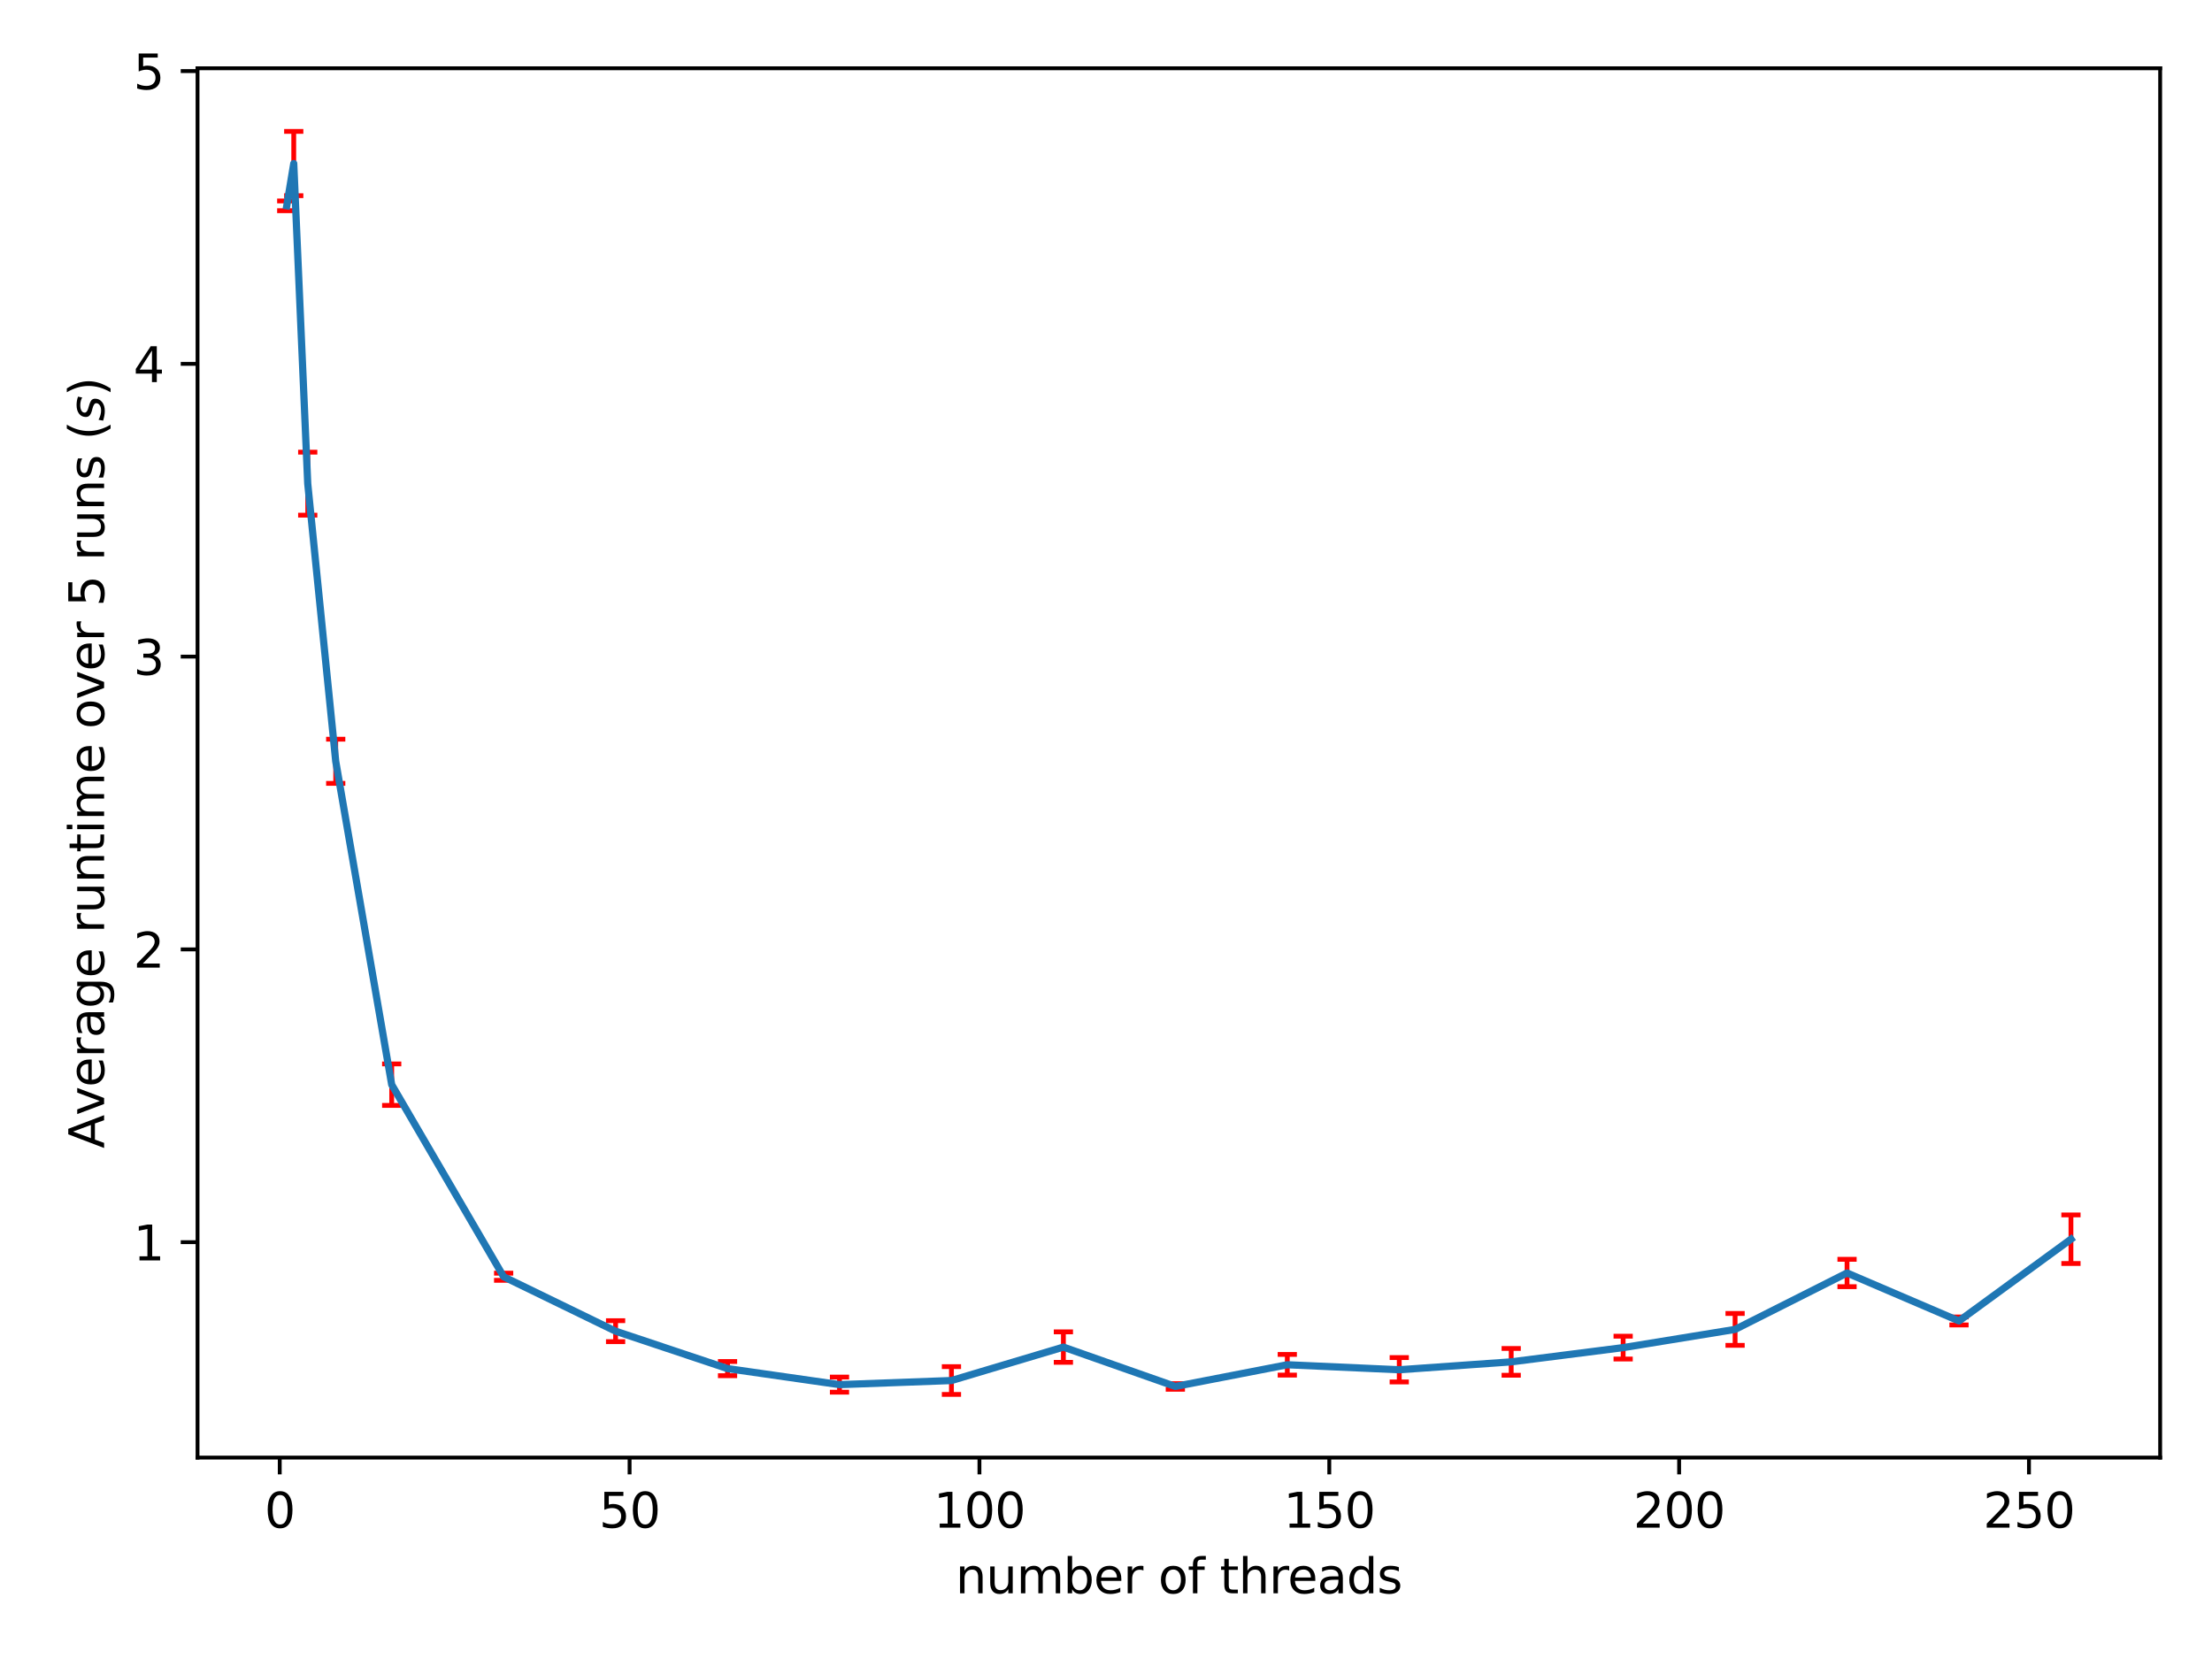 <?xml version="1.0" encoding="utf-8" standalone="no"?>
<!DOCTYPE svg PUBLIC "-//W3C//DTD SVG 1.1//EN"
  "http://www.w3.org/Graphics/SVG/1.1/DTD/svg11.dtd">
<svg xmlns:xlink="http://www.w3.org/1999/xlink" width="460.8pt" height="345.6pt" viewBox="0 0 460.8 345.6" xmlns="http://www.w3.org/2000/svg" version="1.1">
 <defs>
  <style type="text/css">*{stroke-linejoin: round; stroke-linecap: butt}</style>
 </defs>
 <g id="figure_1">
  <g id="patch_1">
   <path d="M 0 345.6 
L 460.8 345.6 
L 460.8 0 
L 0 0 
z
" style="fill: #ffffff"/>
  </g>
  <g id="axes_1">
   <g id="patch_2">
    <path d="M 41.15 303.64 
L 450 303.64 
L 450 14.22 
L 41.15 14.22 
z
" style="fill: #ffffff"/>
   </g>
   <g id="matplotlib.axis_1">
    <g id="xtick_1">
     <g id="line2d_1">
      <defs>
       <path id="maef0d6b760" d="M 0 0 
L 0 3.5 
" style="stroke: #000000; stroke-width: 0.8"/>
      </defs>
      <g>
       <use xlink:href="#maef0d6b760" x="58.277" y="303.64" style="stroke: #000000; stroke-width: 0.8"/>
      </g>
     </g>
     <g id="text_1">
      <!-- 0 -->
      <g transform="translate(55.095 318.238)scale(0.1 -0.1)">
       <defs>
        <path id="DejaVuSans-30" d="M 2034 4250 
Q 1547 4250 1301 3770 
Q 1056 3291 1056 2328 
Q 1056 1369 1301 889 
Q 1547 409 2034 409 
Q 2525 409 2770 889 
Q 3016 1369 3016 2328 
Q 3016 3291 2770 3770 
Q 2525 4250 2034 4250 
z
M 2034 4750 
Q 2819 4750 3233 4129 
Q 3647 3509 3647 2328 
Q 3647 1150 3233 529 
Q 2819 -91 2034 -91 
Q 1250 -91 836 529 
Q 422 1150 422 2328 
Q 422 3509 836 4129 
Q 1250 4750 2034 4750 
z
" transform="scale(0.016)"/>
       </defs>
       <use xlink:href="#DejaVuSans-30"/>
      </g>
     </g>
    </g>
    <g id="xtick_2">
     <g id="line2d_2">
      <g>
       <use xlink:href="#maef0d6b760" x="131.155" y="303.64" style="stroke: #000000; stroke-width: 0.8"/>
      </g>
     </g>
     <g id="text_2">
      <!-- 50 -->
      <g transform="translate(124.793 318.238)scale(0.1 -0.1)">
       <defs>
        <path id="DejaVuSans-35" d="M 691 4666 
L 3169 4666 
L 3169 4134 
L 1269 4134 
L 1269 2991 
Q 1406 3038 1543 3061 
Q 1681 3084 1819 3084 
Q 2600 3084 3056 2656 
Q 3513 2228 3513 1497 
Q 3513 744 3044 326 
Q 2575 -91 1722 -91 
Q 1428 -91 1123 -41 
Q 819 9 494 109 
L 494 744 
Q 775 591 1075 516 
Q 1375 441 1709 441 
Q 2250 441 2565 725 
Q 2881 1009 2881 1497 
Q 2881 1984 2565 2268 
Q 2250 2553 1709 2553 
Q 1456 2553 1204 2497 
Q 953 2441 691 2322 
L 691 4666 
z
" transform="scale(0.016)"/>
       </defs>
       <use xlink:href="#DejaVuSans-35"/>
       <use xlink:href="#DejaVuSans-30" x="63.623"/>
      </g>
     </g>
    </g>
    <g id="xtick_3">
     <g id="line2d_3">
      <g>
       <use xlink:href="#maef0d6b760" x="204.034" y="303.64" style="stroke: #000000; stroke-width: 0.8"/>
      </g>
     </g>
     <g id="text_3">
      <!-- 100 -->
      <g transform="translate(194.49 318.238)scale(0.1 -0.1)">
       <defs>
        <path id="DejaVuSans-31" d="M 794 531 
L 1825 531 
L 1825 4091 
L 703 3866 
L 703 4441 
L 1819 4666 
L 2450 4666 
L 2450 531 
L 3481 531 
L 3481 0 
L 794 0 
L 794 531 
z
" transform="scale(0.016)"/>
       </defs>
       <use xlink:href="#DejaVuSans-31"/>
       <use xlink:href="#DejaVuSans-30" x="63.623"/>
       <use xlink:href="#DejaVuSans-30" x="127.246"/>
      </g>
     </g>
    </g>
    <g id="xtick_4">
     <g id="line2d_4">
      <g>
       <use xlink:href="#maef0d6b760" x="276.913" y="303.64" style="stroke: #000000; stroke-width: 0.8"/>
      </g>
     </g>
     <g id="text_4">
      <!-- 150 -->
      <g transform="translate(267.369 318.238)scale(0.1 -0.1)">
       <use xlink:href="#DejaVuSans-31"/>
       <use xlink:href="#DejaVuSans-35" x="63.623"/>
       <use xlink:href="#DejaVuSans-30" x="127.246"/>
      </g>
     </g>
    </g>
    <g id="xtick_5">
     <g id="line2d_5">
      <g>
       <use xlink:href="#maef0d6b760" x="349.792" y="303.64" style="stroke: #000000; stroke-width: 0.8"/>
      </g>
     </g>
     <g id="text_5">
      <!-- 200 -->
      <g transform="translate(340.248 318.238)scale(0.1 -0.1)">
       <defs>
        <path id="DejaVuSans-32" d="M 1228 531 
L 3431 531 
L 3431 0 
L 469 0 
L 469 531 
Q 828 903 1448 1529 
Q 2069 2156 2228 2338 
Q 2531 2678 2651 2914 
Q 2772 3150 2772 3378 
Q 2772 3750 2511 3984 
Q 2250 4219 1831 4219 
Q 1534 4219 1204 4116 
Q 875 4013 500 3803 
L 500 4441 
Q 881 4594 1212 4672 
Q 1544 4750 1819 4750 
Q 2544 4750 2975 4387 
Q 3406 4025 3406 3419 
Q 3406 3131 3298 2873 
Q 3191 2616 2906 2266 
Q 2828 2175 2409 1742 
Q 1991 1309 1228 531 
z
" transform="scale(0.016)"/>
       </defs>
       <use xlink:href="#DejaVuSans-32"/>
       <use xlink:href="#DejaVuSans-30" x="63.623"/>
       <use xlink:href="#DejaVuSans-30" x="127.246"/>
      </g>
     </g>
    </g>
    <g id="xtick_6">
     <g id="line2d_6">
      <g>
       <use xlink:href="#maef0d6b760" x="422.67" y="303.64" style="stroke: #000000; stroke-width: 0.8"/>
      </g>
     </g>
     <g id="text_6">
      <!-- 250 -->
      <g transform="translate(413.127 318.238)scale(0.1 -0.1)">
       <use xlink:href="#DejaVuSans-32"/>
       <use xlink:href="#DejaVuSans-35" x="63.623"/>
       <use xlink:href="#DejaVuSans-30" x="127.246"/>
      </g>
     </g>
    </g>
    <g id="text_7">
     <!-- number of threads -->
     <g transform="translate(199.072 331.917)scale(0.1 -0.1)">
      <defs>
       <path id="DejaVuSans-6e" d="M 3513 2113 
L 3513 0 
L 2938 0 
L 2938 2094 
Q 2938 2591 2744 2837 
Q 2550 3084 2163 3084 
Q 1697 3084 1428 2787 
Q 1159 2491 1159 1978 
L 1159 0 
L 581 0 
L 581 3500 
L 1159 3500 
L 1159 2956 
Q 1366 3272 1645 3428 
Q 1925 3584 2291 3584 
Q 2894 3584 3203 3211 
Q 3513 2838 3513 2113 
z
" transform="scale(0.016)"/>
       <path id="DejaVuSans-75" d="M 544 1381 
L 544 3500 
L 1119 3500 
L 1119 1403 
Q 1119 906 1312 657 
Q 1506 409 1894 409 
Q 2359 409 2629 706 
Q 2900 1003 2900 1516 
L 2900 3500 
L 3475 3500 
L 3475 0 
L 2900 0 
L 2900 538 
Q 2691 219 2414 64 
Q 2138 -91 1772 -91 
Q 1169 -91 856 284 
Q 544 659 544 1381 
z
M 1991 3584 
L 1991 3584 
z
" transform="scale(0.016)"/>
       <path id="DejaVuSans-6d" d="M 3328 2828 
Q 3544 3216 3844 3400 
Q 4144 3584 4550 3584 
Q 5097 3584 5394 3201 
Q 5691 2819 5691 2113 
L 5691 0 
L 5113 0 
L 5113 2094 
Q 5113 2597 4934 2840 
Q 4756 3084 4391 3084 
Q 3944 3084 3684 2787 
Q 3425 2491 3425 1978 
L 3425 0 
L 2847 0 
L 2847 2094 
Q 2847 2600 2669 2842 
Q 2491 3084 2119 3084 
Q 1678 3084 1418 2786 
Q 1159 2488 1159 1978 
L 1159 0 
L 581 0 
L 581 3500 
L 1159 3500 
L 1159 2956 
Q 1356 3278 1631 3431 
Q 1906 3584 2284 3584 
Q 2666 3584 2933 3390 
Q 3200 3197 3328 2828 
z
" transform="scale(0.016)"/>
       <path id="DejaVuSans-62" d="M 3116 1747 
Q 3116 2381 2855 2742 
Q 2594 3103 2138 3103 
Q 1681 3103 1420 2742 
Q 1159 2381 1159 1747 
Q 1159 1113 1420 752 
Q 1681 391 2138 391 
Q 2594 391 2855 752 
Q 3116 1113 3116 1747 
z
M 1159 2969 
Q 1341 3281 1617 3432 
Q 1894 3584 2278 3584 
Q 2916 3584 3314 3078 
Q 3713 2572 3713 1747 
Q 3713 922 3314 415 
Q 2916 -91 2278 -91 
Q 1894 -91 1617 61 
Q 1341 213 1159 525 
L 1159 0 
L 581 0 
L 581 4863 
L 1159 4863 
L 1159 2969 
z
" transform="scale(0.016)"/>
       <path id="DejaVuSans-65" d="M 3597 1894 
L 3597 1613 
L 953 1613 
Q 991 1019 1311 708 
Q 1631 397 2203 397 
Q 2534 397 2845 478 
Q 3156 559 3463 722 
L 3463 178 
Q 3153 47 2828 -22 
Q 2503 -91 2169 -91 
Q 1331 -91 842 396 
Q 353 884 353 1716 
Q 353 2575 817 3079 
Q 1281 3584 2069 3584 
Q 2775 3584 3186 3129 
Q 3597 2675 3597 1894 
z
M 3022 2063 
Q 3016 2534 2758 2815 
Q 2500 3097 2075 3097 
Q 1594 3097 1305 2825 
Q 1016 2553 972 2059 
L 3022 2063 
z
" transform="scale(0.016)"/>
       <path id="DejaVuSans-72" d="M 2631 2963 
Q 2534 3019 2420 3045 
Q 2306 3072 2169 3072 
Q 1681 3072 1420 2755 
Q 1159 2438 1159 1844 
L 1159 0 
L 581 0 
L 581 3500 
L 1159 3500 
L 1159 2956 
Q 1341 3275 1631 3429 
Q 1922 3584 2338 3584 
Q 2397 3584 2469 3576 
Q 2541 3569 2628 3553 
L 2631 2963 
z
" transform="scale(0.016)"/>
       <path id="DejaVuSans-20" transform="scale(0.016)"/>
       <path id="DejaVuSans-6f" d="M 1959 3097 
Q 1497 3097 1228 2736 
Q 959 2375 959 1747 
Q 959 1119 1226 758 
Q 1494 397 1959 397 
Q 2419 397 2687 759 
Q 2956 1122 2956 1747 
Q 2956 2369 2687 2733 
Q 2419 3097 1959 3097 
z
M 1959 3584 
Q 2709 3584 3137 3096 
Q 3566 2609 3566 1747 
Q 3566 888 3137 398 
Q 2709 -91 1959 -91 
Q 1206 -91 779 398 
Q 353 888 353 1747 
Q 353 2609 779 3096 
Q 1206 3584 1959 3584 
z
" transform="scale(0.016)"/>
       <path id="DejaVuSans-66" d="M 2375 4863 
L 2375 4384 
L 1825 4384 
Q 1516 4384 1395 4259 
Q 1275 4134 1275 3809 
L 1275 3500 
L 2222 3500 
L 2222 3053 
L 1275 3053 
L 1275 0 
L 697 0 
L 697 3053 
L 147 3053 
L 147 3500 
L 697 3500 
L 697 3744 
Q 697 4328 969 4595 
Q 1241 4863 1831 4863 
L 2375 4863 
z
" transform="scale(0.016)"/>
       <path id="DejaVuSans-74" d="M 1172 4494 
L 1172 3500 
L 2356 3500 
L 2356 3053 
L 1172 3053 
L 1172 1153 
Q 1172 725 1289 603 
Q 1406 481 1766 481 
L 2356 481 
L 2356 0 
L 1766 0 
Q 1100 0 847 248 
Q 594 497 594 1153 
L 594 3053 
L 172 3053 
L 172 3500 
L 594 3500 
L 594 4494 
L 1172 4494 
z
" transform="scale(0.016)"/>
       <path id="DejaVuSans-68" d="M 3513 2113 
L 3513 0 
L 2938 0 
L 2938 2094 
Q 2938 2591 2744 2837 
Q 2550 3084 2163 3084 
Q 1697 3084 1428 2787 
Q 1159 2491 1159 1978 
L 1159 0 
L 581 0 
L 581 4863 
L 1159 4863 
L 1159 2956 
Q 1366 3272 1645 3428 
Q 1925 3584 2291 3584 
Q 2894 3584 3203 3211 
Q 3513 2838 3513 2113 
z
" transform="scale(0.016)"/>
       <path id="DejaVuSans-61" d="M 2194 1759 
Q 1497 1759 1228 1600 
Q 959 1441 959 1056 
Q 959 750 1161 570 
Q 1363 391 1709 391 
Q 2188 391 2477 730 
Q 2766 1069 2766 1631 
L 2766 1759 
L 2194 1759 
z
M 3341 1997 
L 3341 0 
L 2766 0 
L 2766 531 
Q 2569 213 2275 61 
Q 1981 -91 1556 -91 
Q 1019 -91 701 211 
Q 384 513 384 1019 
Q 384 1609 779 1909 
Q 1175 2209 1959 2209 
L 2766 2209 
L 2766 2266 
Q 2766 2663 2505 2880 
Q 2244 3097 1772 3097 
Q 1472 3097 1187 3025 
Q 903 2953 641 2809 
L 641 3341 
Q 956 3463 1253 3523 
Q 1550 3584 1831 3584 
Q 2591 3584 2966 3190 
Q 3341 2797 3341 1997 
z
" transform="scale(0.016)"/>
       <path id="DejaVuSans-64" d="M 2906 2969 
L 2906 4863 
L 3481 4863 
L 3481 0 
L 2906 0 
L 2906 525 
Q 2725 213 2448 61 
Q 2172 -91 1784 -91 
Q 1150 -91 751 415 
Q 353 922 353 1747 
Q 353 2572 751 3078 
Q 1150 3584 1784 3584 
Q 2172 3584 2448 3432 
Q 2725 3281 2906 2969 
z
M 947 1747 
Q 947 1113 1208 752 
Q 1469 391 1925 391 
Q 2381 391 2643 752 
Q 2906 1113 2906 1747 
Q 2906 2381 2643 2742 
Q 2381 3103 1925 3103 
Q 1469 3103 1208 2742 
Q 947 2381 947 1747 
z
" transform="scale(0.016)"/>
       <path id="DejaVuSans-73" d="M 2834 3397 
L 2834 2853 
Q 2591 2978 2328 3040 
Q 2066 3103 1784 3103 
Q 1356 3103 1142 2972 
Q 928 2841 928 2578 
Q 928 2378 1081 2264 
Q 1234 2150 1697 2047 
L 1894 2003 
Q 2506 1872 2764 1633 
Q 3022 1394 3022 966 
Q 3022 478 2636 193 
Q 2250 -91 1575 -91 
Q 1294 -91 989 -36 
Q 684 19 347 128 
L 347 722 
Q 666 556 975 473 
Q 1284 391 1588 391 
Q 1994 391 2212 530 
Q 2431 669 2431 922 
Q 2431 1156 2273 1281 
Q 2116 1406 1581 1522 
L 1381 1569 
Q 847 1681 609 1914 
Q 372 2147 372 2553 
Q 372 3047 722 3315 
Q 1072 3584 1716 3584 
Q 2034 3584 2315 3537 
Q 2597 3491 2834 3397 
z
" transform="scale(0.016)"/>
      </defs>
      <use xlink:href="#DejaVuSans-6e"/>
      <use xlink:href="#DejaVuSans-75" x="63.379"/>
      <use xlink:href="#DejaVuSans-6d" x="126.758"/>
      <use xlink:href="#DejaVuSans-62" x="224.17"/>
      <use xlink:href="#DejaVuSans-65" x="287.646"/>
      <use xlink:href="#DejaVuSans-72" x="349.17"/>
      <use xlink:href="#DejaVuSans-20" x="390.283"/>
      <use xlink:href="#DejaVuSans-6f" x="422.07"/>
      <use xlink:href="#DejaVuSans-66" x="483.252"/>
      <use xlink:href="#DejaVuSans-20" x="518.457"/>
      <use xlink:href="#DejaVuSans-74" x="550.244"/>
      <use xlink:href="#DejaVuSans-68" x="589.453"/>
      <use xlink:href="#DejaVuSans-72" x="652.832"/>
      <use xlink:href="#DejaVuSans-65" x="691.695"/>
      <use xlink:href="#DejaVuSans-61" x="753.219"/>
      <use xlink:href="#DejaVuSans-64" x="814.498"/>
      <use xlink:href="#DejaVuSans-73" x="877.975"/>
     </g>
    </g>
   </g>
   <g id="matplotlib.axis_2">
    <g id="ytick_1">
     <g id="line2d_7">
      <defs>
       <path id="m7e01176f93" d="M 0 0 
L -3.5 0 
" style="stroke: #000000; stroke-width: 0.8"/>
      </defs>
      <g>
       <use xlink:href="#m7e01176f93" x="41.15" y="258.765" style="stroke: #000000; stroke-width: 0.8"/>
      </g>
     </g>
     <g id="text_8">
      <!-- 1 -->
      <g transform="translate(27.788 262.564)scale(0.1 -0.1)">
       <use xlink:href="#DejaVuSans-31"/>
      </g>
     </g>
    </g>
    <g id="ytick_2">
     <g id="line2d_8">
      <g>
       <use xlink:href="#m7e01176f93" x="41.15" y="197.775" style="stroke: #000000; stroke-width: 0.8"/>
      </g>
     </g>
     <g id="text_9">
      <!-- 2 -->
      <g transform="translate(27.788 201.574)scale(0.1 -0.1)">
       <use xlink:href="#DejaVuSans-32"/>
      </g>
     </g>
    </g>
    <g id="ytick_3">
     <g id="line2d_9">
      <g>
       <use xlink:href="#m7e01176f93" x="41.15" y="136.786" style="stroke: #000000; stroke-width: 0.8"/>
      </g>
     </g>
     <g id="text_10">
      <!-- 3 -->
      <g transform="translate(27.788 140.585)scale(0.1 -0.1)">
       <defs>
        <path id="DejaVuSans-33" d="M 2597 2516 
Q 3050 2419 3304 2112 
Q 3559 1806 3559 1356 
Q 3559 666 3084 287 
Q 2609 -91 1734 -91 
Q 1441 -91 1130 -33 
Q 819 25 488 141 
L 488 750 
Q 750 597 1062 519 
Q 1375 441 1716 441 
Q 2309 441 2620 675 
Q 2931 909 2931 1356 
Q 2931 1769 2642 2001 
Q 2353 2234 1838 2234 
L 1294 2234 
L 1294 2753 
L 1863 2753 
Q 2328 2753 2575 2939 
Q 2822 3125 2822 3475 
Q 2822 3834 2567 4026 
Q 2313 4219 1838 4219 
Q 1578 4219 1281 4162 
Q 984 4106 628 3988 
L 628 4550 
Q 988 4650 1302 4700 
Q 1616 4750 1894 4750 
Q 2613 4750 3031 4423 
Q 3450 4097 3450 3541 
Q 3450 3153 3228 2886 
Q 3006 2619 2597 2516 
z
" transform="scale(0.016)"/>
       </defs>
       <use xlink:href="#DejaVuSans-33"/>
      </g>
     </g>
    </g>
    <g id="ytick_4">
     <g id="line2d_10">
      <g>
       <use xlink:href="#m7e01176f93" x="41.15" y="75.797" style="stroke: #000000; stroke-width: 0.8"/>
      </g>
     </g>
     <g id="text_11">
      <!-- 4 -->
      <g transform="translate(27.788 79.596)scale(0.1 -0.1)">
       <defs>
        <path id="DejaVuSans-34" d="M 2419 4116 
L 825 1625 
L 2419 1625 
L 2419 4116 
z
M 2253 4666 
L 3047 4666 
L 3047 1625 
L 3713 1625 
L 3713 1100 
L 3047 1100 
L 3047 0 
L 2419 0 
L 2419 1100 
L 313 1100 
L 313 1709 
L 2253 4666 
z
" transform="scale(0.016)"/>
       </defs>
       <use xlink:href="#DejaVuSans-34"/>
      </g>
     </g>
    </g>
    <g id="ytick_5">
     <g id="line2d_11">
      <g>
       <use xlink:href="#m7e01176f93" x="41.15" y="14.807" style="stroke: #000000; stroke-width: 0.8"/>
      </g>
     </g>
     <g id="text_12">
      <!-- 5 -->
      <g transform="translate(27.788 18.607)scale(0.1 -0.1)">
       <use xlink:href="#DejaVuSans-35"/>
      </g>
     </g>
    </g>
    <g id="text_13">
     <!-- Average runtime over 5 runs ($s$) -->
     <g transform="translate(21.688 239.23)rotate(-90)scale(0.1 -0.1)">
      <defs>
       <path id="DejaVuSans-41" d="M 2188 4044 
L 1331 1722 
L 3047 1722 
L 2188 4044 
z
M 1831 4666 
L 2547 4666 
L 4325 0 
L 3669 0 
L 3244 1197 
L 1141 1197 
L 716 0 
L 50 0 
L 1831 4666 
z
" transform="scale(0.016)"/>
       <path id="DejaVuSans-76" d="M 191 3500 
L 800 3500 
L 1894 563 
L 2988 3500 
L 3597 3500 
L 2284 0 
L 1503 0 
L 191 3500 
z
" transform="scale(0.016)"/>
       <path id="DejaVuSans-67" d="M 2906 1791 
Q 2906 2416 2648 2759 
Q 2391 3103 1925 3103 
Q 1463 3103 1205 2759 
Q 947 2416 947 1791 
Q 947 1169 1205 825 
Q 1463 481 1925 481 
Q 2391 481 2648 825 
Q 2906 1169 2906 1791 
z
M 3481 434 
Q 3481 -459 3084 -895 
Q 2688 -1331 1869 -1331 
Q 1566 -1331 1297 -1286 
Q 1028 -1241 775 -1147 
L 775 -588 
Q 1028 -725 1275 -790 
Q 1522 -856 1778 -856 
Q 2344 -856 2625 -561 
Q 2906 -266 2906 331 
L 2906 616 
Q 2728 306 2450 153 
Q 2172 0 1784 0 
Q 1141 0 747 490 
Q 353 981 353 1791 
Q 353 2603 747 3093 
Q 1141 3584 1784 3584 
Q 2172 3584 2450 3431 
Q 2728 3278 2906 2969 
L 2906 3500 
L 3481 3500 
L 3481 434 
z
" transform="scale(0.016)"/>
       <path id="DejaVuSans-69" d="M 603 3500 
L 1178 3500 
L 1178 0 
L 603 0 
L 603 3500 
z
M 603 4863 
L 1178 4863 
L 1178 4134 
L 603 4134 
L 603 4863 
z
" transform="scale(0.016)"/>
       <path id="DejaVuSans-28" d="M 1984 4856 
Q 1566 4138 1362 3434 
Q 1159 2731 1159 2009 
Q 1159 1288 1364 580 
Q 1569 -128 1984 -844 
L 1484 -844 
Q 1016 -109 783 600 
Q 550 1309 550 2009 
Q 550 2706 781 3412 
Q 1013 4119 1484 4856 
L 1984 4856 
z
" transform="scale(0.016)"/>
       <path id="DejaVuSans-Oblique-73" d="M 3200 3397 
L 3091 2853 
Q 2863 2978 2609 3040 
Q 2356 3103 2088 3103 
Q 1634 3103 1373 2948 
Q 1113 2794 1113 2528 
Q 1113 2219 1719 2053 
Q 1766 2041 1788 2034 
L 1972 1978 
Q 2547 1819 2739 1644 
Q 2931 1469 2931 1166 
Q 2931 609 2489 259 
Q 2047 -91 1331 -91 
Q 1053 -91 747 -37 
Q 441 16 72 128 
L 184 722 
Q 500 559 806 475 
Q 1113 391 1394 391 
Q 1816 391 2080 572 
Q 2344 753 2344 1031 
Q 2344 1331 1650 1516 
L 1591 1531 
L 1394 1581 
Q 956 1697 753 1886 
Q 550 2075 550 2369 
Q 550 2928 970 3256 
Q 1391 3584 2113 3584 
Q 2397 3584 2667 3537 
Q 2938 3491 3200 3397 
z
" transform="scale(0.016)"/>
       <path id="DejaVuSans-29" d="M 513 4856 
L 1013 4856 
Q 1481 4119 1714 3412 
Q 1947 2706 1947 2009 
Q 1947 1309 1714 600 
Q 1481 -109 1013 -844 
L 513 -844 
Q 928 -128 1133 580 
Q 1338 1288 1338 2009 
Q 1338 2731 1133 3434 
Q 928 4138 513 4856 
z
" transform="scale(0.016)"/>
      </defs>
      <use xlink:href="#DejaVuSans-41" transform="translate(0 0.016)"/>
      <use xlink:href="#DejaVuSans-76" transform="translate(68.408 0.016)"/>
      <use xlink:href="#DejaVuSans-65" transform="translate(127.588 0.016)"/>
      <use xlink:href="#DejaVuSans-72" transform="translate(189.111 0.016)"/>
      <use xlink:href="#DejaVuSans-61" transform="translate(230.225 0.016)"/>
      <use xlink:href="#DejaVuSans-67" transform="translate(291.504 0.016)"/>
      <use xlink:href="#DejaVuSans-65" transform="translate(354.98 0.016)"/>
      <use xlink:href="#DejaVuSans-20" transform="translate(416.504 0.016)"/>
      <use xlink:href="#DejaVuSans-72" transform="translate(448.291 0.016)"/>
      <use xlink:href="#DejaVuSans-75" transform="translate(489.404 0.016)"/>
      <use xlink:href="#DejaVuSans-6e" transform="translate(552.783 0.016)"/>
      <use xlink:href="#DejaVuSans-74" transform="translate(616.162 0.016)"/>
      <use xlink:href="#DejaVuSans-69" transform="translate(655.371 0.016)"/>
      <use xlink:href="#DejaVuSans-6d" transform="translate(683.154 0.016)"/>
      <use xlink:href="#DejaVuSans-65" transform="translate(780.566 0.016)"/>
      <use xlink:href="#DejaVuSans-20" transform="translate(842.09 0.016)"/>
      <use xlink:href="#DejaVuSans-6f" transform="translate(873.877 0.016)"/>
      <use xlink:href="#DejaVuSans-76" transform="translate(935.059 0.016)"/>
      <use xlink:href="#DejaVuSans-65" transform="translate(994.238 0.016)"/>
      <use xlink:href="#DejaVuSans-72" transform="translate(1055.762 0.016)"/>
      <use xlink:href="#DejaVuSans-20" transform="translate(1096.875 0.016)"/>
      <use xlink:href="#DejaVuSans-35" transform="translate(1128.662 0.016)"/>
      <use xlink:href="#DejaVuSans-20" transform="translate(1192.285 0.016)"/>
      <use xlink:href="#DejaVuSans-72" transform="translate(1224.072 0.016)"/>
      <use xlink:href="#DejaVuSans-75" transform="translate(1265.186 0.016)"/>
      <use xlink:href="#DejaVuSans-6e" transform="translate(1328.564 0.016)"/>
      <use xlink:href="#DejaVuSans-73" transform="translate(1391.943 0.016)"/>
      <use xlink:href="#DejaVuSans-20" transform="translate(1444.043 0.016)"/>
      <use xlink:href="#DejaVuSans-28" transform="translate(1475.83 0.016)"/>
      <use xlink:href="#DejaVuSans-Oblique-73" transform="translate(1514.844 0.016)"/>
      <use xlink:href="#DejaVuSans-29" transform="translate(1566.943 0.016)"/>
     </g>
    </g>
   </g>
   <g id="LineCollection_1">
    <path d="M 59.734 43.894 
L 59.734 41.855 
" clip-path="url(#p196024ad8d)" style="fill: none; stroke: #ff0000"/>
    <path d="M 61.192 40.769 
L 61.192 27.375 
" clip-path="url(#p196024ad8d)" style="fill: none; stroke: #ff0000"/>
    <path d="M 64.107 107.318 
L 64.107 94.192 
" clip-path="url(#p196024ad8d)" style="fill: none; stroke: #ff0000"/>
    <path d="M 69.937 163.19 
L 69.937 153.986 
" clip-path="url(#p196024ad8d)" style="fill: none; stroke: #ff0000"/>
    <path d="M 81.598 230.277 
L 81.598 221.635 
" clip-path="url(#p196024ad8d)" style="fill: none; stroke: #ff0000"/>
    <path d="M 104.919 266.718 
L 104.919 265.224 
" clip-path="url(#p196024ad8d)" style="fill: none; stroke: #ff0000"/>
    <path d="M 128.24 279.489 
L 128.24 275.124 
" clip-path="url(#p196024ad8d)" style="fill: none; stroke: #ff0000"/>
    <path d="M 151.561 286.58 
L 151.561 283.625 
" clip-path="url(#p196024ad8d)" style="fill: none; stroke: #ff0000"/>
    <path d="M 174.883 290.018 
L 174.883 286.869 
" clip-path="url(#p196024ad8d)" style="fill: none; stroke: #ff0000"/>
    <path d="M 198.204 290.485 
L 198.204 284.696 
" clip-path="url(#p196024ad8d)" style="fill: none; stroke: #ff0000"/>
    <path d="M 221.525 283.798 
L 221.525 277.451 
" clip-path="url(#p196024ad8d)" style="fill: none; stroke: #ff0000"/>
    <path d="M 244.846 289.412 
L 244.846 288.238 
" clip-path="url(#p196024ad8d)" style="fill: none; stroke: #ff0000"/>
    <path d="M 268.167 286.457 
L 268.167 282.149 
" clip-path="url(#p196024ad8d)" style="fill: none; stroke: #ff0000"/>
    <path d="M 291.489 287.883 
L 291.489 282.809 
" clip-path="url(#p196024ad8d)" style="fill: none; stroke: #ff0000"/>
    <path d="M 314.81 286.486 
L 314.81 280.912 
" clip-path="url(#p196024ad8d)" style="fill: none; stroke: #ff0000"/>
    <path d="M 338.131 283.109 
L 338.131 278.355 
" clip-path="url(#p196024ad8d)" style="fill: none; stroke: #ff0000"/>
    <path d="M 361.452 280.26 
L 361.452 273.618 
" clip-path="url(#p196024ad8d)" style="fill: none; stroke: #ff0000"/>
    <path d="M 384.773 268.037 
L 384.773 262.336 
" clip-path="url(#p196024ad8d)" style="fill: none; stroke: #ff0000"/>
    <path d="M 408.095 276.015 
L 408.095 274.346 
" clip-path="url(#p196024ad8d)" style="fill: none; stroke: #ff0000"/>
    <path d="M 431.416 263.209 
L 431.416 253.09 
" clip-path="url(#p196024ad8d)" style="fill: none; stroke: #ff0000"/>
   </g>
   <g id="line2d_12">
    <defs>
     <path id="mfb99bf9880" d="M 2 0 
L -2 -0 
" style="stroke: #ff0000"/>
    </defs>
    <g clip-path="url(#p196024ad8d)">
     <use xlink:href="#mfb99bf9880" x="59.734" y="43.894" style="fill: #ff0000; stroke: #ff0000"/>
     <use xlink:href="#mfb99bf9880" x="61.192" y="40.769" style="fill: #ff0000; stroke: #ff0000"/>
     <use xlink:href="#mfb99bf9880" x="64.107" y="107.318" style="fill: #ff0000; stroke: #ff0000"/>
     <use xlink:href="#mfb99bf9880" x="69.937" y="163.19" style="fill: #ff0000; stroke: #ff0000"/>
     <use xlink:href="#mfb99bf9880" x="81.598" y="230.277" style="fill: #ff0000; stroke: #ff0000"/>
     <use xlink:href="#mfb99bf9880" x="104.919" y="266.718" style="fill: #ff0000; stroke: #ff0000"/>
     <use xlink:href="#mfb99bf9880" x="128.24" y="279.489" style="fill: #ff0000; stroke: #ff0000"/>
     <use xlink:href="#mfb99bf9880" x="151.561" y="286.58" style="fill: #ff0000; stroke: #ff0000"/>
     <use xlink:href="#mfb99bf9880" x="174.883" y="290.018" style="fill: #ff0000; stroke: #ff0000"/>
     <use xlink:href="#mfb99bf9880" x="198.204" y="290.485" style="fill: #ff0000; stroke: #ff0000"/>
     <use xlink:href="#mfb99bf9880" x="221.525" y="283.798" style="fill: #ff0000; stroke: #ff0000"/>
     <use xlink:href="#mfb99bf9880" x="244.846" y="289.412" style="fill: #ff0000; stroke: #ff0000"/>
     <use xlink:href="#mfb99bf9880" x="268.167" y="286.457" style="fill: #ff0000; stroke: #ff0000"/>
     <use xlink:href="#mfb99bf9880" x="291.489" y="287.883" style="fill: #ff0000; stroke: #ff0000"/>
     <use xlink:href="#mfb99bf9880" x="314.81" y="286.486" style="fill: #ff0000; stroke: #ff0000"/>
     <use xlink:href="#mfb99bf9880" x="338.131" y="283.109" style="fill: #ff0000; stroke: #ff0000"/>
     <use xlink:href="#mfb99bf9880" x="361.452" y="280.26" style="fill: #ff0000; stroke: #ff0000"/>
     <use xlink:href="#mfb99bf9880" x="384.773" y="268.037" style="fill: #ff0000; stroke: #ff0000"/>
     <use xlink:href="#mfb99bf9880" x="408.095" y="276.015" style="fill: #ff0000; stroke: #ff0000"/>
     <use xlink:href="#mfb99bf9880" x="431.416" y="263.209" style="fill: #ff0000; stroke: #ff0000"/>
    </g>
   </g>
   <g id="line2d_13">
    <g clip-path="url(#p196024ad8d)">
     <use xlink:href="#mfb99bf9880" x="59.734" y="41.855" style="fill: #ff0000; stroke: #ff0000"/>
     <use xlink:href="#mfb99bf9880" x="61.192" y="27.375" style="fill: #ff0000; stroke: #ff0000"/>
     <use xlink:href="#mfb99bf9880" x="64.107" y="94.192" style="fill: #ff0000; stroke: #ff0000"/>
     <use xlink:href="#mfb99bf9880" x="69.937" y="153.986" style="fill: #ff0000; stroke: #ff0000"/>
     <use xlink:href="#mfb99bf9880" x="81.598" y="221.635" style="fill: #ff0000; stroke: #ff0000"/>
     <use xlink:href="#mfb99bf9880" x="104.919" y="265.224" style="fill: #ff0000; stroke: #ff0000"/>
     <use xlink:href="#mfb99bf9880" x="128.24" y="275.124" style="fill: #ff0000; stroke: #ff0000"/>
     <use xlink:href="#mfb99bf9880" x="151.561" y="283.625" style="fill: #ff0000; stroke: #ff0000"/>
     <use xlink:href="#mfb99bf9880" x="174.883" y="286.869" style="fill: #ff0000; stroke: #ff0000"/>
     <use xlink:href="#mfb99bf9880" x="198.204" y="284.696" style="fill: #ff0000; stroke: #ff0000"/>
     <use xlink:href="#mfb99bf9880" x="221.525" y="277.451" style="fill: #ff0000; stroke: #ff0000"/>
     <use xlink:href="#mfb99bf9880" x="244.846" y="288.238" style="fill: #ff0000; stroke: #ff0000"/>
     <use xlink:href="#mfb99bf9880" x="268.167" y="282.149" style="fill: #ff0000; stroke: #ff0000"/>
     <use xlink:href="#mfb99bf9880" x="291.489" y="282.809" style="fill: #ff0000; stroke: #ff0000"/>
     <use xlink:href="#mfb99bf9880" x="314.81" y="280.912" style="fill: #ff0000; stroke: #ff0000"/>
     <use xlink:href="#mfb99bf9880" x="338.131" y="278.355" style="fill: #ff0000; stroke: #ff0000"/>
     <use xlink:href="#mfb99bf9880" x="361.452" y="273.618" style="fill: #ff0000; stroke: #ff0000"/>
     <use xlink:href="#mfb99bf9880" x="384.773" y="262.336" style="fill: #ff0000; stroke: #ff0000"/>
     <use xlink:href="#mfb99bf9880" x="408.095" y="274.346" style="fill: #ff0000; stroke: #ff0000"/>
     <use xlink:href="#mfb99bf9880" x="431.416" y="253.09" style="fill: #ff0000; stroke: #ff0000"/>
    </g>
   </g>
   <g id="line2d_14">
    <path d="M 59.734 42.874 
L 61.192 34.072 
L 64.107 100.755 
L 69.937 158.588 
L 81.598 225.956 
L 104.919 265.971 
L 128.24 277.307 
L 151.561 285.102 
L 174.883 288.444 
L 198.204 287.59 
L 221.525 280.624 
L 244.846 288.825 
L 268.167 284.303 
L 291.489 285.346 
L 314.81 283.699 
L 338.131 280.732 
L 361.452 276.939 
L 384.773 265.187 
L 408.095 275.18 
L 431.416 258.149 
" clip-path="url(#p196024ad8d)" style="fill: none; stroke: #1f77b4; stroke-width: 1.5; stroke-linecap: square"/>
   </g>
   <g id="patch_3">
    <path d="M 41.15 303.64 
L 41.15 14.22 
" style="fill: none; stroke: #000000; stroke-width: 0.8; stroke-linejoin: miter; stroke-linecap: square"/>
   </g>
   <g id="patch_4">
    <path d="M 450 303.64 
L 450 14.22 
" style="fill: none; stroke: #000000; stroke-width: 0.8; stroke-linejoin: miter; stroke-linecap: square"/>
   </g>
   <g id="patch_5">
    <path d="M 41.15 303.64 
L 450 303.64 
" style="fill: none; stroke: #000000; stroke-width: 0.8; stroke-linejoin: miter; stroke-linecap: square"/>
   </g>
   <g id="patch_6">
    <path d="M 41.15 14.22 
L 450 14.22 
" style="fill: none; stroke: #000000; stroke-width: 0.8; stroke-linejoin: miter; stroke-linecap: square"/>
   </g>
  </g>
 </g>
 <defs>
  <clipPath id="p196024ad8d">
   <rect x="41.15" y="14.22" width="408.85" height="289.42"/>
  </clipPath>
 </defs>
</svg>
